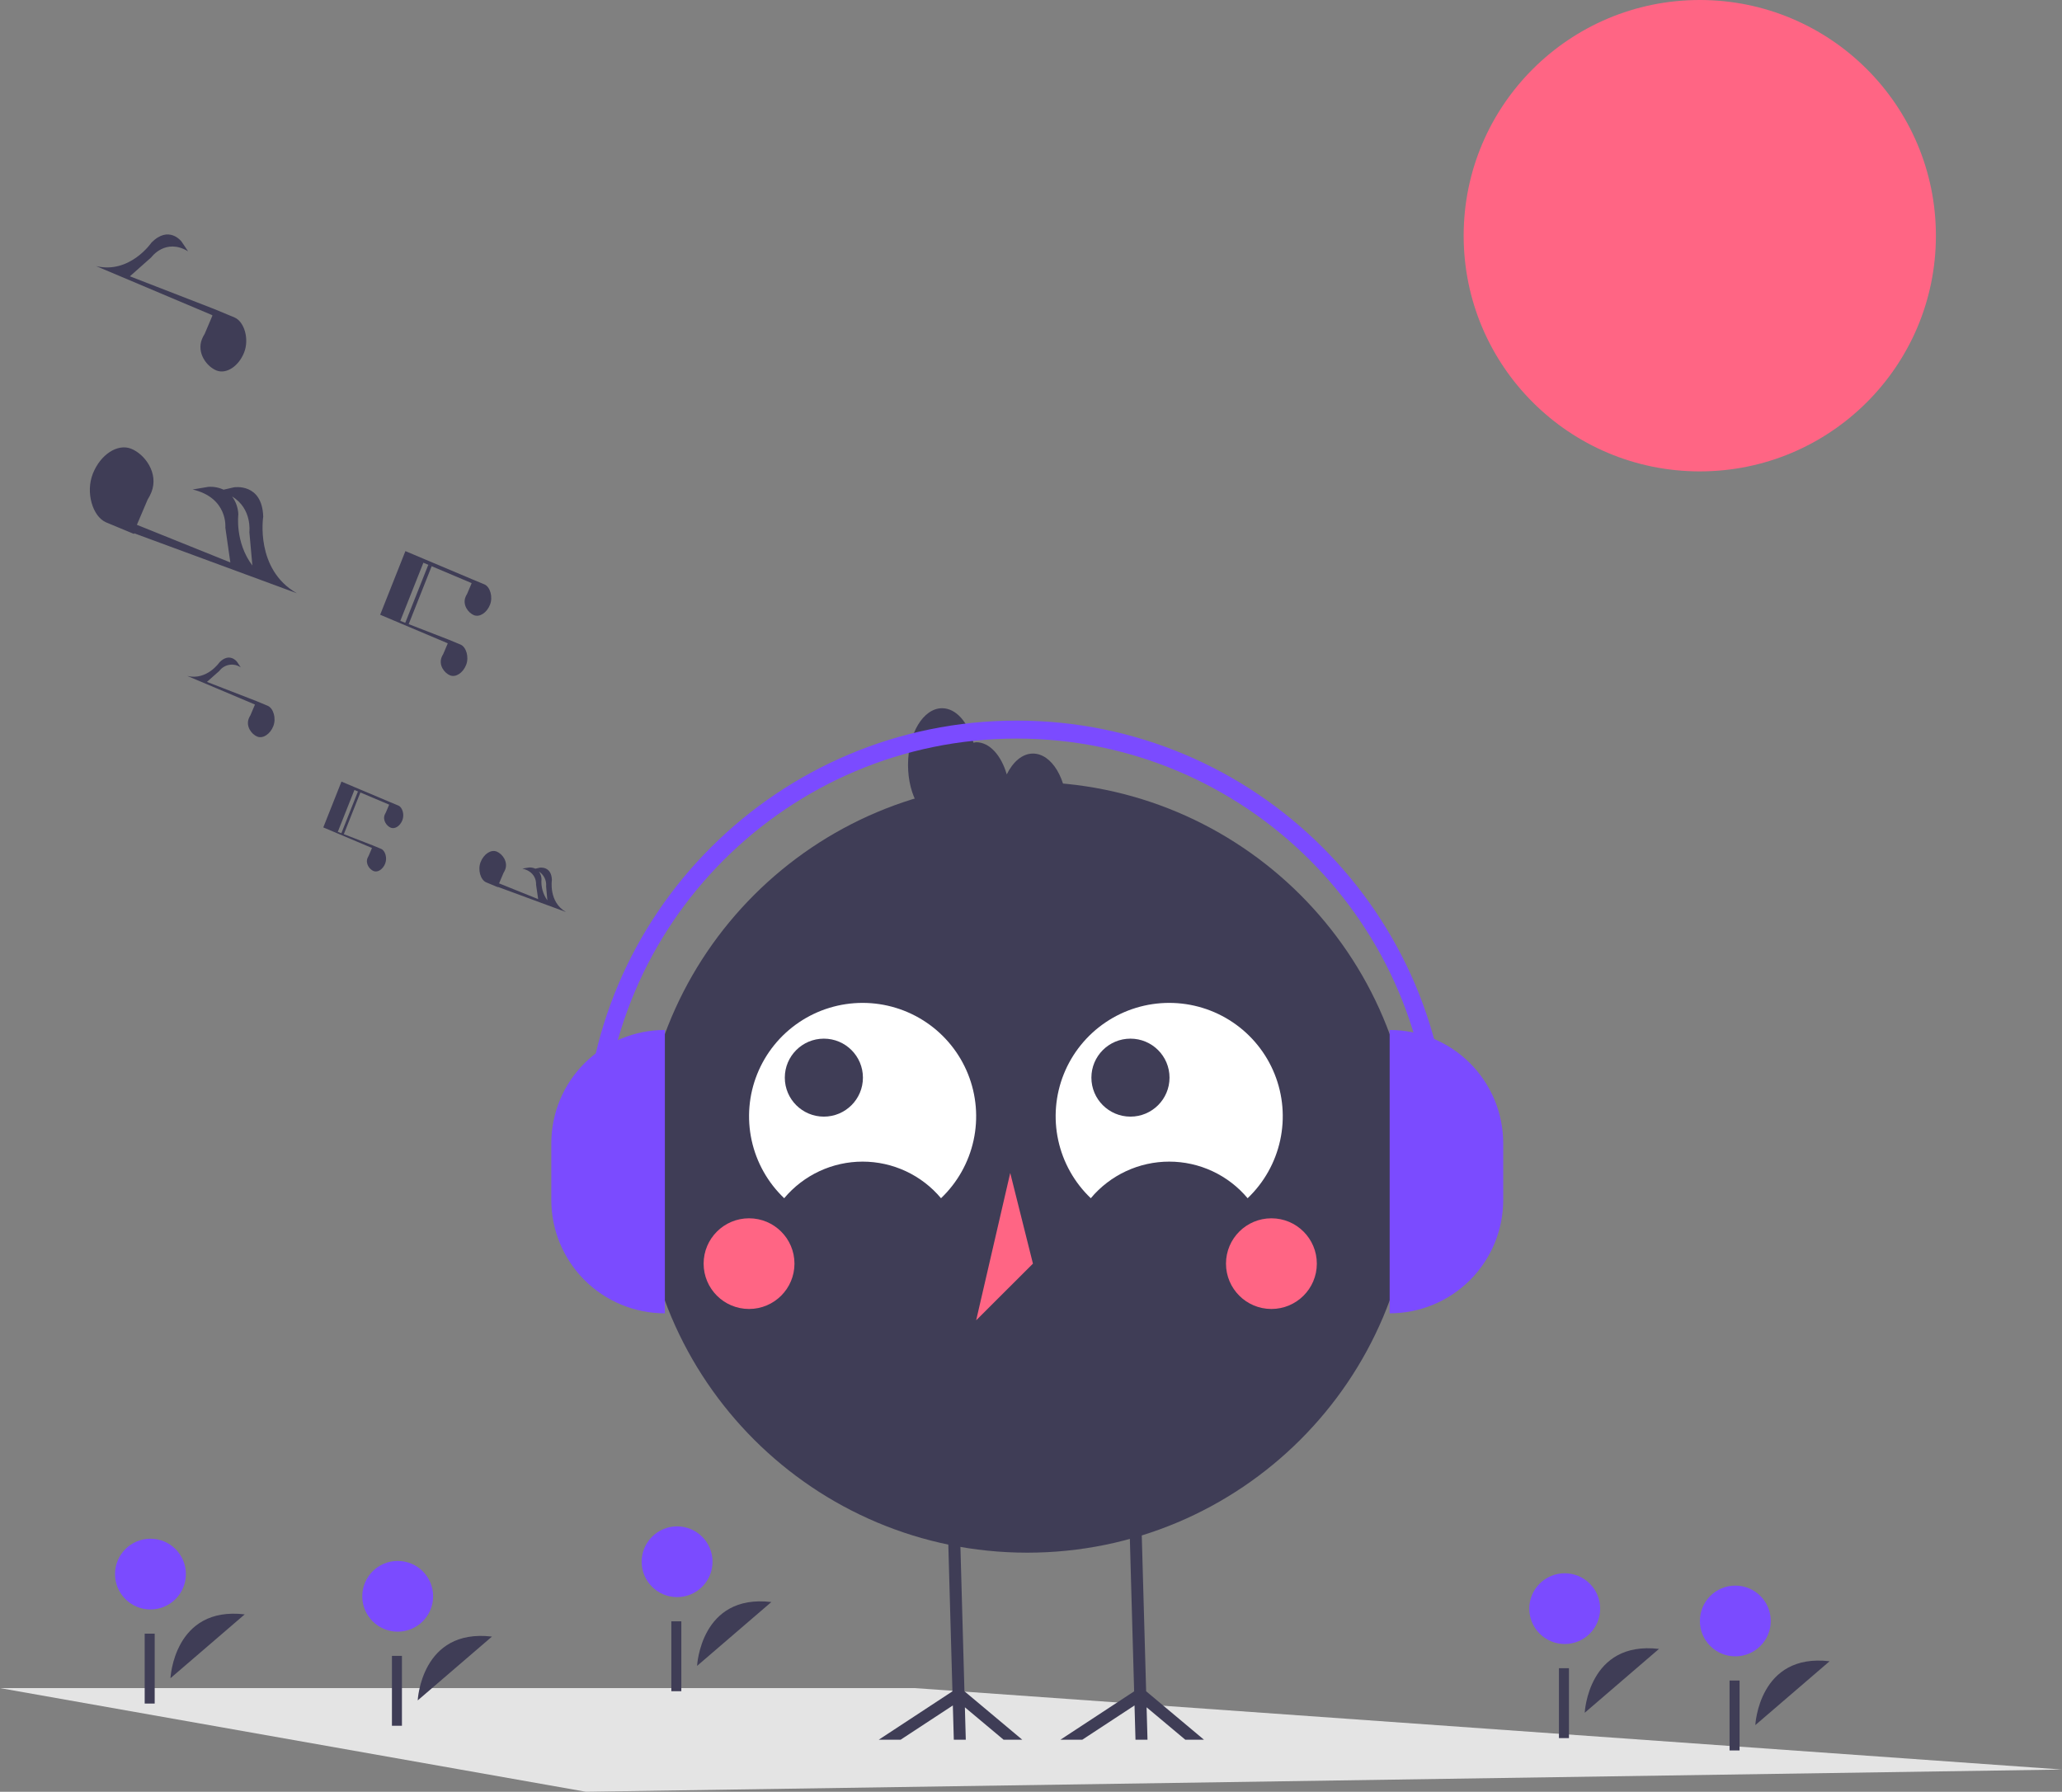<svg width="359" height="312" viewBox="0 0 359 312" fill="none" xmlns="http://www.w3.org/2000/svg">
<rect x="0" y="0" width="359" height="312" fill="#808080" stroke="none"/>
<g clip-path="url(#clip0)">
<path d="M359 308.132L102.011 312L0 293.95H159.253L359 308.132Z" fill="#E4E4E4"/>
<path d="M295.936 82.083C318.641 82.083 337.046 63.708 337.046 41.041C337.046 18.375 318.641 0 295.936 0C273.232 0 254.827 18.375 254.827 41.041C254.827 63.708 273.232 82.083 295.936 82.083Z" fill="#FF6584"/>
<path d="M72.724 296.095C72.724 296.095 73.326 283.516 85.653 284.979L72.724 296.095Z" fill="#3F3D56"/>
<path d="M69.241 284.125C72.649 284.125 75.411 281.367 75.411 277.965C75.411 274.564 72.649 271.806 69.241 271.806C65.834 271.806 63.072 274.564 63.072 277.965C63.072 281.367 65.834 284.125 69.241 284.125Z" fill="#7B4BFF"/>
<path d="M69.979 288.338H68.237V300.508H69.979V288.338Z" fill="#3F3D56"/>
<path d="M275.905 298.244C275.905 298.244 276.506 285.665 288.834 287.127L275.905 298.244Z" fill="#3F3D56"/>
<path d="M272.422 286.274C275.829 286.274 278.592 283.516 278.592 280.114C278.592 276.712 275.829 273.955 272.422 273.955C269.015 273.955 266.252 276.712 266.252 280.114C266.252 283.516 269.015 286.274 272.422 286.274Z" fill="#7B4BFF"/>
<path d="M273.16 290.486H271.418V302.657H273.16V290.486Z" fill="#3F3D56"/>
<path d="M305.607 300.393C305.607 300.393 306.209 287.814 318.536 289.276L305.607 300.393Z" fill="#3F3D56"/>
<path d="M302.124 288.422C305.532 288.422 308.294 285.665 308.294 282.263C308.294 278.861 305.532 276.103 302.124 276.103C298.717 276.103 295.955 278.861 295.955 282.263C295.955 285.665 298.717 288.422 302.124 288.422Z" fill="#7B4BFF"/>
<path d="M302.862 292.635H301.12V304.806H302.862V292.635Z" fill="#3F3D56"/>
<path d="M121.367 290.079C121.367 290.079 121.969 277.5 134.296 278.962L121.367 290.079Z" fill="#3F3D56"/>
<path d="M117.884 278.108C121.292 278.108 124.054 275.351 124.054 271.949C124.054 268.547 121.292 265.789 117.884 265.789C114.477 265.789 111.714 268.547 111.714 271.949C111.714 275.351 114.477 278.108 117.884 278.108Z" fill="#7B4BFF"/>
<path d="M118.622 282.321H116.88V294.492H118.622V282.321Z" fill="#3F3D56"/>
<path d="M29.678 292.228C29.678 292.228 30.279 279.649 42.606 281.111L29.678 292.228Z" fill="#3F3D56"/>
<path d="M26.194 280.257C29.602 280.257 32.364 277.499 32.364 274.098C32.364 270.696 29.602 267.938 26.194 267.938C22.787 267.938 20.025 270.696 20.025 274.098C20.025 277.499 22.787 280.257 26.194 280.257Z" fill="#7B4BFF"/>
<path d="M26.932 284.47H25.191V296.641H26.932V284.47Z" fill="#3F3D56"/>
<path d="M178.849 270.369C215.974 270.369 246.069 240.324 246.069 203.261C246.069 166.198 215.974 136.153 178.849 136.153C141.725 136.153 111.629 166.198 111.629 203.261C111.629 240.324 141.725 270.369 178.849 270.369Z" fill="#3F3D56"/>
<path d="M136.53 208.648C138.2 206.653 140.288 205.048 142.646 203.946C145.005 202.845 147.578 202.274 150.182 202.274C152.786 202.274 155.358 202.845 157.717 203.946C160.076 205.048 162.164 206.653 163.834 208.648C166.69 205.926 168.665 202.411 169.503 198.558C170.34 194.705 170.003 190.69 168.534 187.03C167.065 183.37 164.532 180.233 161.261 178.024C157.99 175.814 154.131 174.634 150.182 174.634C146.233 174.634 142.374 175.814 139.103 178.024C135.832 180.233 133.299 183.37 131.83 187.03C130.361 190.69 130.024 194.705 130.861 198.558C131.699 202.411 133.674 205.926 136.53 208.648Z" fill="white"/>
<path d="M189.911 208.648C191.58 206.653 193.668 205.048 196.027 203.946C198.386 202.845 200.958 202.274 203.562 202.274C206.167 202.274 208.739 202.845 211.098 203.946C213.457 205.048 215.545 206.653 217.214 208.648C220.071 205.926 222.045 202.411 222.883 198.558C223.721 194.705 223.383 190.69 221.915 187.03C220.446 183.37 217.912 180.233 214.642 178.024C211.371 175.814 207.512 174.634 203.562 174.634C199.613 174.634 195.754 175.814 192.483 178.024C189.212 180.233 186.679 183.37 185.21 187.03C183.741 190.69 183.404 194.705 184.242 198.558C185.08 202.411 187.054 205.926 189.911 208.648Z" fill="white"/>
<path d="M143.438 194.44C147.194 194.44 150.238 191.4 150.238 187.65C150.238 183.901 147.194 180.861 143.438 180.861C139.682 180.861 136.637 183.901 136.637 187.65C136.637 191.4 139.682 194.44 143.438 194.44Z" fill="#3F3D56"/>
<path d="M196.816 194.44C200.572 194.44 203.617 191.4 203.617 187.65C203.617 183.901 200.572 180.861 196.816 180.861C193.06 180.861 190.015 183.901 190.015 187.65C190.015 191.4 193.06 194.44 196.816 194.44Z" fill="#3F3D56"/>
<path d="M130.411 227.933C134.779 227.933 138.32 224.398 138.32 220.038C138.32 215.678 134.779 212.143 130.411 212.143C126.044 212.143 122.503 215.678 122.503 220.038C122.503 224.398 126.044 227.933 130.411 227.933Z" fill="#FF6584"/>
<path d="M221.356 227.933C225.724 227.933 229.264 224.398 229.264 220.038C229.264 215.678 225.724 212.143 221.356 212.143C216.988 212.143 213.448 215.678 213.448 220.038C213.448 224.398 216.988 227.933 221.356 227.933Z" fill="#FF6584"/>
<path d="M175.884 204.248L169.952 229.907L179.838 220.038L175.884 204.248Z" fill="#FF6584"/>
<path d="M206.36 302.936L199.626 297.294L199.783 302.936H197.691L197.524 296.97L188.432 302.936H184.626L197.456 294.517L196.959 276.839L196.588 263.488L198.674 263.431L199.051 276.839L199.547 294.502L209.611 302.936H206.36Z" fill="#3F3D56"/>
<path d="M174.724 302.936L167.99 297.294L168.147 302.936H166.061L165.894 296.97L156.802 302.936H152.996L165.821 294.517L165.324 276.839L164.953 263.488L167.044 263.431L167.421 276.839L167.912 294.502L177.976 302.936H174.724Z" fill="#3F3D56"/>
<path d="M179.838 131.219C177.993 131.219 176.366 132.649 175.278 134.846C174.32 131.542 172.305 129.245 169.953 129.245C169.793 129.261 169.634 129.287 169.478 129.324C168.573 125.797 166.472 123.323 164.021 123.323C160.746 123.323 158.09 127.742 158.09 133.192C158.09 138.643 160.746 143.061 164.021 143.061C164.181 143.045 164.34 143.019 164.496 142.982C165.401 146.509 167.502 148.982 169.953 148.982C171.797 148.982 173.424 147.552 174.512 145.355C175.471 148.659 177.485 150.956 179.838 150.956C183.114 150.956 185.769 146.538 185.769 141.087C185.769 135.637 183.114 131.219 179.838 131.219Z" fill="#3F3D56"/>
<path d="M115.755 228.692C113.158 228.692 110.588 228.182 108.189 227.19C105.79 226.198 103.611 224.744 101.775 222.911C99.939 221.078 98.483 218.902 97.489 216.508C96.496 214.113 95.984 211.546 95.984 208.954V199.086C95.984 193.851 98.067 188.83 101.775 185.129C105.483 181.427 110.511 179.348 115.755 179.348V228.692Z" fill="#7B4BFF"/>
<path d="M241.944 179.348C244.54 179.348 247.111 179.858 249.51 180.85C251.908 181.842 254.088 183.296 255.924 185.129C257.76 186.962 259.216 189.138 260.209 191.532C261.203 193.927 261.714 196.494 261.714 199.085V208.954C261.714 211.546 261.203 214.113 260.209 216.508C259.216 218.902 257.76 221.078 255.924 222.911C254.088 224.744 251.908 226.198 249.51 227.19C247.111 228.182 244.54 228.692 241.944 228.692V179.348H241.944Z" fill="#7B4BFF"/>
<path d="M252.304 200.636H249.167C249.167 160.92 216.802 128.609 177.019 128.609C137.237 128.609 104.872 160.92 104.872 200.636H101.735C101.735 159.193 135.507 125.477 177.019 125.477C218.532 125.477 252.304 159.193 252.304 200.636Z" fill="#7B4BFF"/>
<path d="M69.371 140.279L69.371 140.278L67.898 139.665L61.68 137.041L59.451 136.1L59.28 136.531L56.286 144.078L64.712 147.638L64.756 147.678L64.188 149.015C64.111 149.137 64.044 149.266 63.99 149.401C63.592 150.403 64.344 151.401 65.054 151.682C65.764 151.962 66.662 151.377 67.06 150.375C67.452 149.386 67.069 148.129 66.377 147.826L66.377 147.825L64.904 147.212L59.862 145.255L62.743 137.994L62.316 137.826L59.434 145.089L58.811 144.847L61.704 137.555L61.78 137.588L67.706 140.092L67.75 140.131L67.182 141.468C67.105 141.59 67.038 141.719 66.984 141.854C66.586 142.856 67.338 143.854 68.048 144.135C68.758 144.415 69.656 143.83 70.054 142.828C70.446 141.839 70.063 140.582 69.371 140.279Z" fill="#3F3D56"/>
<path d="M98.535 158.807C95.476 157.061 96.088 153.229 96.088 153.229C96.011 150.74 93.951 151.093 93.951 151.093L93.202 151.263C92.853 151.102 92.47 151.031 92.087 151.058L90.947 151.249C93.543 151.858 93.33 154.027 93.33 154.027L93.694 156.563L86.89 153.822L87.671 151.984C87.779 151.814 87.871 151.634 87.946 151.448C88.499 150.055 87.455 148.67 86.469 148.28C85.482 147.89 84.235 148.703 83.683 150.095C83.138 151.469 83.67 153.214 84.631 153.635L84.63 153.637L86.677 154.488L86.693 154.44L98.535 158.807ZM95.08 154.351L95.298 156.778C94.527 155.699 94.165 154.382 94.276 153.062C94.258 152.592 94.1 152.138 93.821 151.759C94.249 152.034 94.594 152.421 94.816 152.878C95.038 153.336 95.129 153.845 95.08 154.351V154.351Z" fill="#3F3D56"/>
<path d="M46.633 122.912L46.634 122.91L44.587 122.059L36.032 118.74L38.192 116.822C38.614 116.26 39.238 115.882 39.932 115.769C40.627 115.655 41.339 115.814 41.919 116.212L41.249 115.218C41.249 115.218 39.989 113.553 38.226 115.315C38.226 115.315 36.044 118.526 32.618 117.707L44.321 122.652L44.382 122.708L43.593 124.564C43.486 124.734 43.393 124.913 43.318 125.1C42.766 126.492 43.809 127.878 44.796 128.268C45.782 128.658 47.029 127.845 47.582 126.452C48.127 125.079 47.594 123.334 46.633 122.912Z" fill="#3F3D56"/>
<path d="M77.951 112.046L77.163 113.903C77.055 114.073 76.963 114.252 76.888 114.439C76.335 115.831 77.378 117.216 78.365 117.606C79.351 117.996 80.599 117.184 81.151 115.791C81.696 114.417 81.163 112.672 80.202 112.251L80.203 112.249L78.156 111.398L71.154 108.681L75.155 98.596L74.562 98.362L70.56 108.45L69.694 108.114L73.712 97.986L73.818 98.031L82.048 101.509L82.11 101.564L81.321 103.421C81.213 103.591 81.121 103.77 81.046 103.957C80.493 105.349 81.537 106.734 82.523 107.124C83.51 107.514 84.757 106.702 85.309 105.309C85.854 103.935 85.322 102.19 84.361 101.769L84.361 101.767L82.315 100.916L73.95 97.386L73.95 97.386L73.678 97.271L70.583 95.965L66.187 107.046L77.89 111.991L77.951 112.046Z" fill="#3F3D56"/>
<path d="M40.864 55.297L40.866 55.294L37.342 53.829L22.616 48.114L26.333 44.813C26.333 44.813 28.805 41.388 32.749 43.764L31.596 42.052C31.596 42.052 29.427 39.186 26.392 42.219C26.392 42.219 22.637 47.746 16.738 46.337L36.884 54.849L36.989 54.945L35.632 58.141C35.446 58.433 35.288 58.742 35.158 59.063C34.207 61.46 36.003 63.845 37.701 64.516C39.399 65.188 41.547 63.788 42.498 61.391C43.436 59.027 42.519 56.023 40.864 55.297Z" fill="#3F3D56"/>
<path d="M51.678 103.304C44.364 99.129 45.828 89.969 45.828 89.969C45.644 84.018 40.719 84.86 40.719 84.86L38.926 85.269C38.094 84.883 37.177 84.714 36.261 84.777L33.535 85.235C39.743 86.691 39.233 91.876 39.233 91.876L40.103 97.939L23.835 91.387L25.703 86.99C25.961 86.584 26.181 86.155 26.361 85.709C27.681 82.38 25.187 79.068 22.829 78.135C20.47 77.203 17.488 79.146 16.167 82.475C14.864 85.76 16.137 89.932 18.435 90.94L18.433 90.944L23.327 92.978L23.364 92.863L51.678 103.304ZM43.416 92.651L43.94 98.474C40.868 94.404 41.496 89.568 41.496 89.568C41.453 88.445 41.073 87.36 40.407 86.454C43.935 88.562 43.416 92.651 43.416 92.651H43.416Z" fill="#3F3D56"/>
</g>
<defs>
<clipPath id="clip0">
<rect width="359" height="312" fill="white"/>
</clipPath>
</defs>
</svg>
